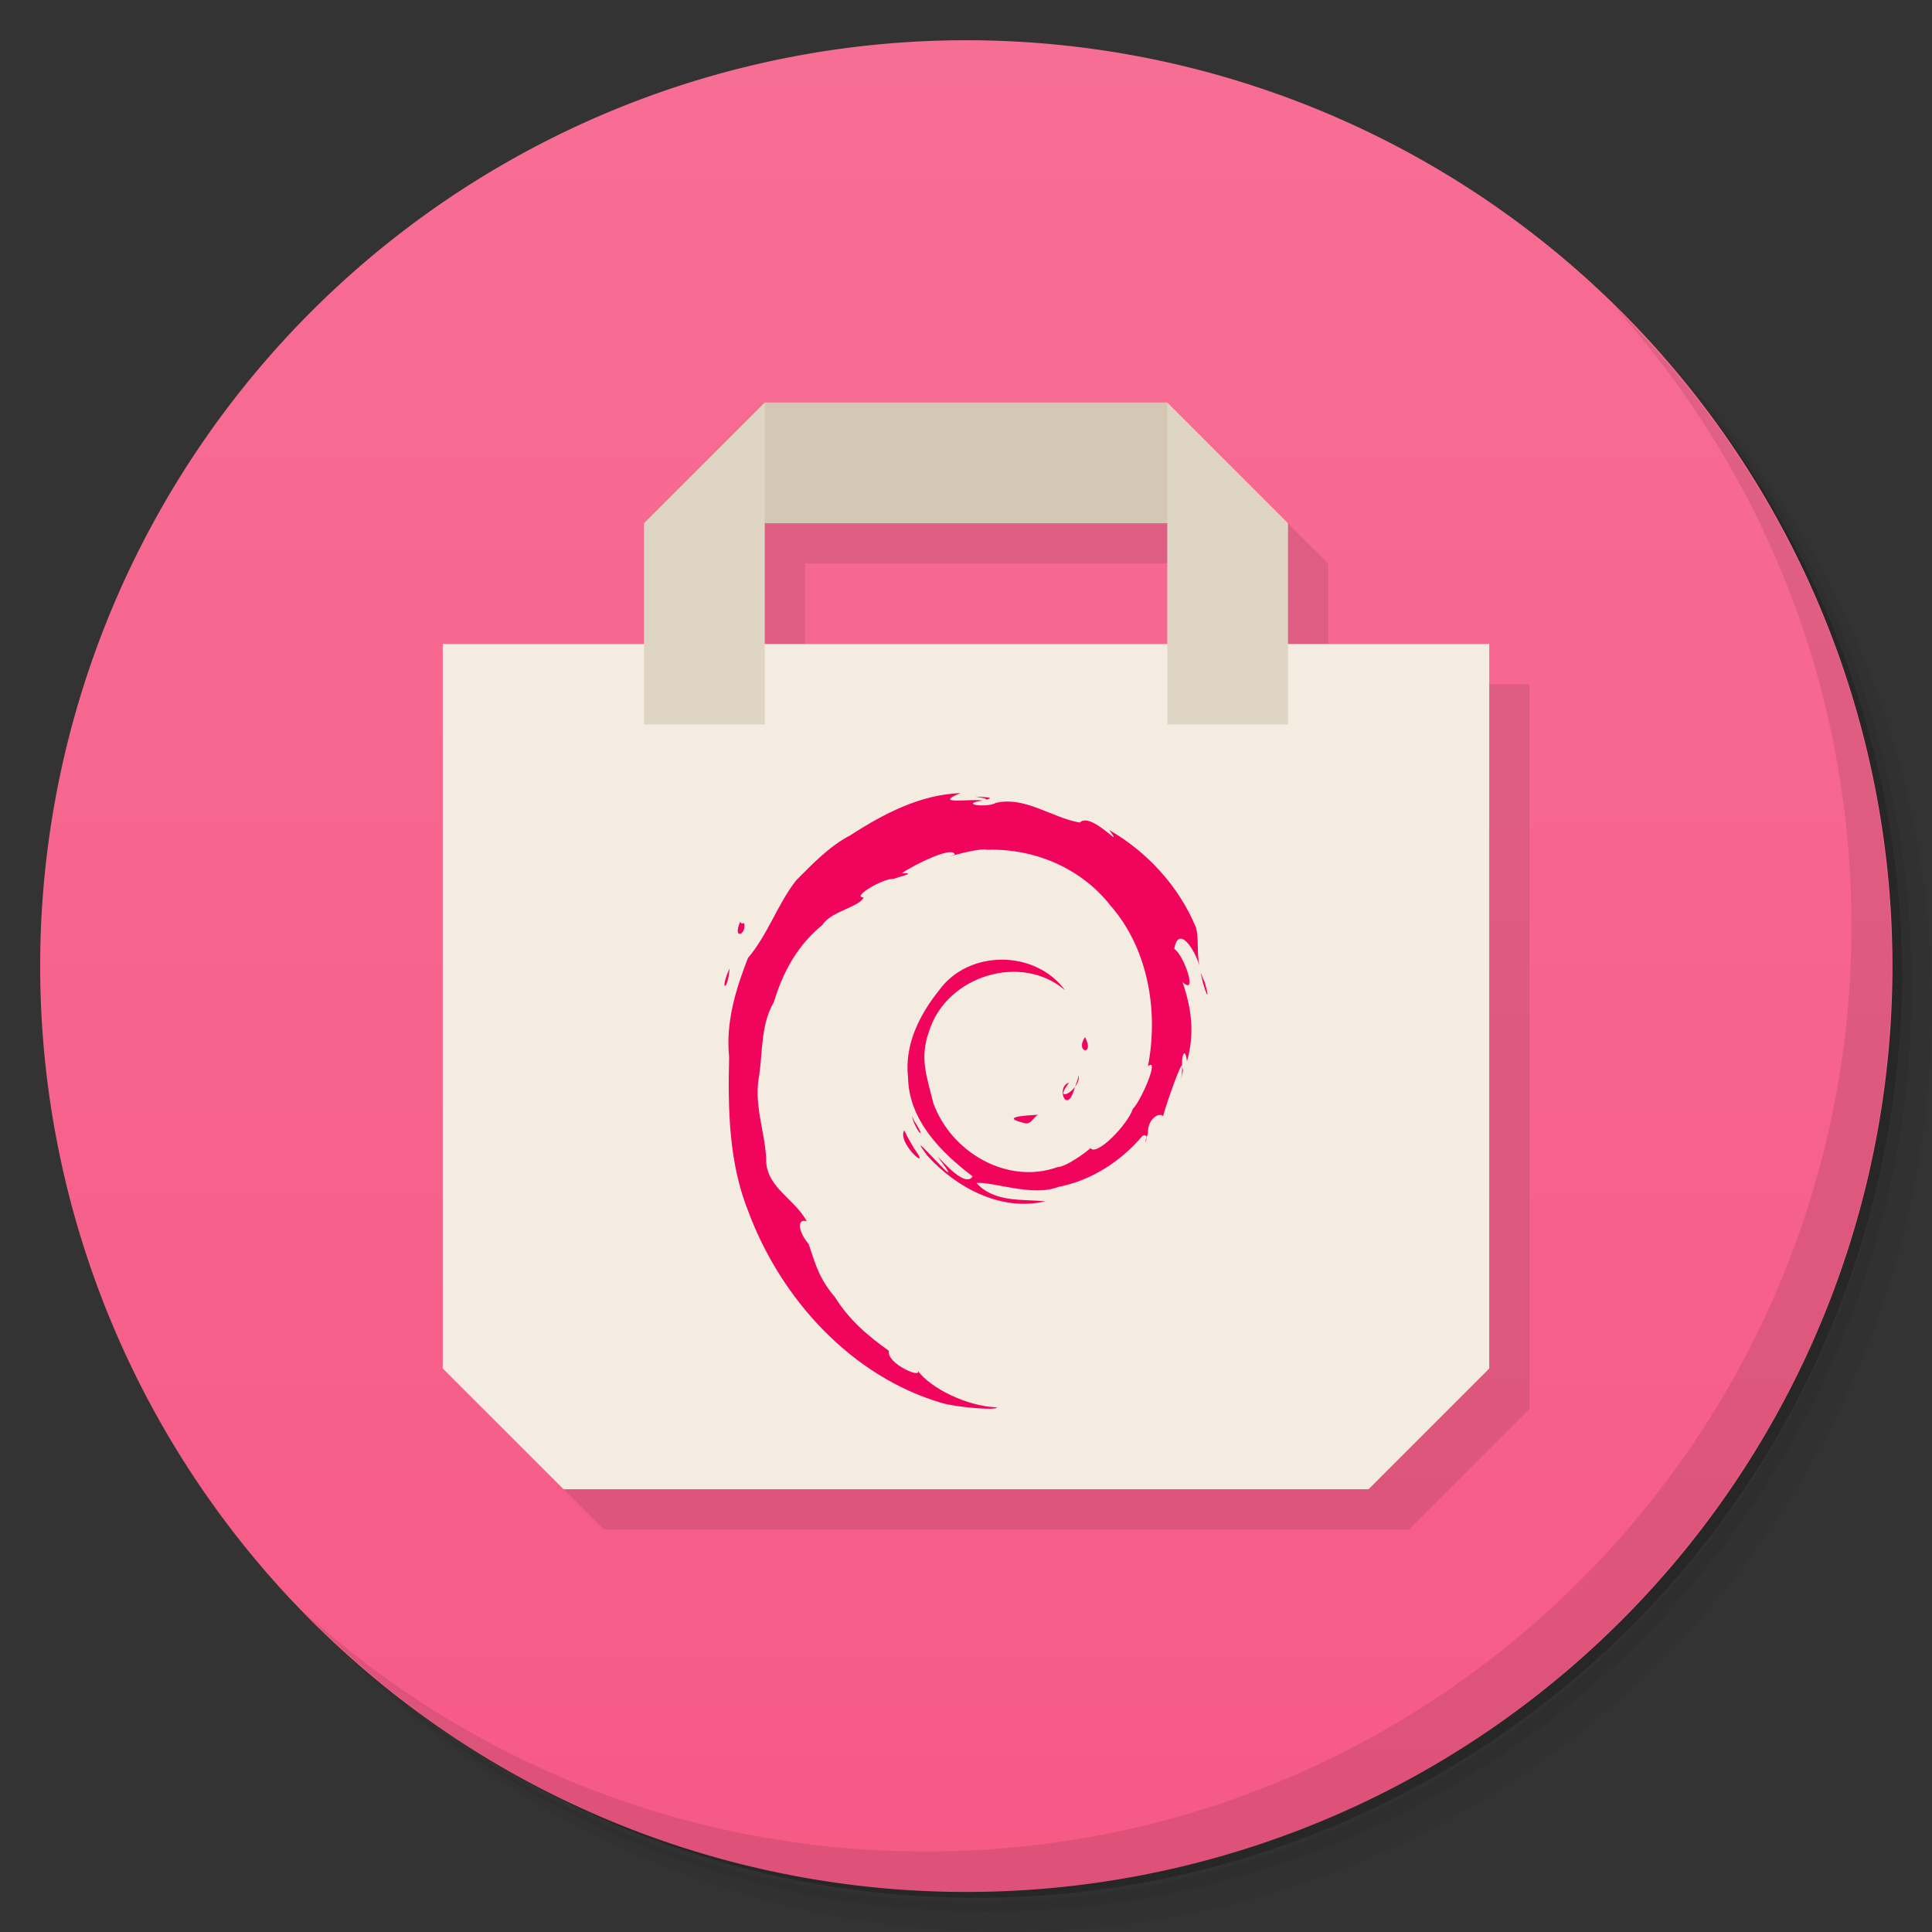 <svg version="1.1" viewBox="0 0 48 48" xmlns="http://www.w3.org/2000/svg">
 <rect x="0" y="0" width="48" height="48" fill="#333333" stroke="none"/>
 <defs>
  <linearGradient id="bg" x1="-24.814" x2="11.492" y1="18.959" y2="18.959" gradientUnits="userSpaceOnUse">
   <stop style="stop-color:#f65a86" offset="0"/>
   <stop style="stop-color:#f76e95" offset="1"/>
  </linearGradient>
 </defs>
 <path d="m36.31 5c5.859 4.062 9.688 10.831 9.688 18.5 0 12.426-10.07 22.5-22.5 22.5-7.669 0-14.438-3.828-18.5-9.688 1.037 1.822 2.306 3.499 3.781 4.969 4.085 3.712 9.514 5.969 15.469 5.969 12.703 0 23-10.298 23-23 0-5.954-2.256-11.384-5.969-15.469-1.469-1.475-3.147-2.744-4.969-3.781zm4.969 3.781c3.854 4.113 6.219 9.637 6.219 15.719 0 12.703-10.297 23-23 23-6.081 0-11.606-2.364-15.719-6.219 4.16 4.144 9.883 6.719 16.219 6.719 12.703 0 23-10.298 23-23 0-6.335-2.575-12.06-6.719-16.219z" style="opacity:.05"/>
 <path d="m41.28 8.781c3.712 4.085 5.969 9.514 5.969 15.469 0 12.703-10.297 23-23 23-5.954 0-11.384-2.256-15.469-5.969 4.113 3.854 9.637 6.219 15.719 6.219 12.703 0 23-10.298 23-23 0-6.081-2.364-11.606-6.219-15.719z" style="opacity:.1"/>
 <path d="m31.25 2.375c8.615 3.154 14.75 11.417 14.75 21.13 0 12.426-10.07 22.5-22.5 22.5-9.708 0-17.971-6.135-21.12-14.75a23 23 0 0 0 44.875-7 23 23 0 0 0-16-21.875z" style="opacity:.2"/>
 <path transform="matrix(0 -1.267 1.498 0 -28.397 15.56)" d="m11.492 34.983a18.15 15.356 0 1 1-36.31 0 18.15 15.356 0 1 1 36.31 0z" style="fill:url(#bg)"/>
 <path d="m40.03 7.531c3.712 4.084 5.969 9.514 5.969 15.469 0 12.703-10.297 23-23 23-5.954 0-11.384-2.256-15.469-5.969 4.178 4.291 10.01 6.969 16.469 6.969 12.703 0 23-10.298 23-23 0-6.462-2.677-12.291-6.969-16.469z" style="opacity:.1"/>
 <path d="m20 11-3 3v3h-5v18l3 3h20l3-3v-18h-5v-3l-3-3zm0 3h10v3h-10z" style="opacity:.1"/>
 <path d="m11 16h26v18l-3 3h-20l-3-3z" style="fill:#f5ece1"/>
 <path d="m19 10h10l1 3h-12z" style="fill:#d4c8b5"/>
 <path d="m19 10-3 3v5h3zm10 0v8h3v-5z" style="fill:#dfd5c4"/>
 <path d="m23.865 19.704c-0.999 0.036-1.911 0.512-2.739 1.049-0.498 0.258-0.901 0.671-1.346 1.119-0.469 0.602-0.706 1.354-1.198 1.93-0.306 0.786-0.555 1.6-0.467 2.457-0.032 1.302-0.01 2.637 0.484 3.859 0.82 2.186 2.578 4.088 4.798 4.738 0.362 0.111 1.419 0.194 1.361 0.109-0.723-0.027-1.628-0.463-1.961-0.914 0.134 0.216-0.776-0.167-0.714-0.492-0.526-0.371-0.996-0.778-1.336-1.328-0.417-0.484-0.501-0.876-0.655-1.32-0.301-0.366-0.268-0.646-0.047-0.566-0.314-0.585-1.041-0.852-1.01-1.586-0.044-0.694-0.314-1.339-0.171-2.055 0.086-0.611 0.042-1.263 0.363-1.807 0.225-0.752 0.589-1.415 1.203-1.914 0.212-0.345 0.941-0.452 1.025-0.689-0.311 9.97e-4 0.473-0.471 0.735-0.457 0.231-0.079 0.581-0.15 0.213-0.139 0.293-0.209 1.286-0.697 1.317-0.465-0.462 0.151 0.564-0.182 0.801-0.121 1.156-0.037 2.328 0.443 3.064 1.381 0.936 1.066 1.204 2.616 0.936 3.996 0.3-0.233-0.174 0.868-0.374 1.057-0.13 0.397-0.911 1.202-1.057 0.975 0.118-0.075-0.545 0.468-0.82 0.477-1.241 0.444-2.642-0.366-3.084-1.598-0.159-0.657-0.344-1.105-0.106-1.77 0.426-1.385 2.295-1.965 3.381-1.027-0.742-1.012-2.399-1.018-3.134 0.006-0.482 0.602-0.859 1.348-0.767 2.156 0.017 1.066 0.824 1.871 1.604 2.461-0.238 0.417-1.292-1.077-0.662-0.209 0.353 0.542-1.111-1.181-0.461-0.301 0.726 0.801 1.848 1.392 2.925 1.129-0.561-0.054-1.265 0.036-1.708-0.455 0.429-0.033 1.402 0.351 2.037 0.098 0.817-0.157 1.552-0.631 2.094-1.272 0.23-0.091-0.047 0.435 0.131-0.057-0.014-0.375 0.294-0.531 0.376-0.428 0.097-0.355 0.452-1.358 0.476-1.254-4.26e-4 0.325-0.084 0.572 0.019 0.119-0.074-0.276 0.046-0.667 0.099-0.227 0.196-0.692 0.113-1.325-0.112-1.971 0.404 0.375 0.021-0.698-0.203-0.822 0.098-0.6 0.505-0.005 0.621 0.412-0.065-0.351-0.01-0.671-0.08-0.939-0.424-1.028-1.215-1.884-2.158-2.428 0.416 0.573-0.446-0.476-0.731-0.184-0.713-0.128-1.355-0.657-2.084-0.49-0.209 0.127-0.945 0.041-0.332-0.059-0.248-0.05-1.283 0.116-0.543-0.186zm5.928 4.285c0.004 0.022 0.008 0.044 0.013 0.066-0.004-0.022-0.007-0.043-0.013-0.066zm0.013 0.066c0.011 0.053 0.038 0.119 0.034 0.158 0.071 0.374 0.259 0.81 0.093 0.191-0.063-0.12-0.101-0.236-0.127-0.35zm-5.571-4.262c0.131 0.024 0.285 0.042 0.262 0.076 0.148-0.034 0.178-0.062-0.262-0.076zm-5.841 3.098c-0.208 0.463 0.153 0.356 0.097 0.041-0.03 0.022-0.104 0.013-0.097-0.041zm-0.268 1.17c-0.265 0.577-0.039 0.577 0 0zm8.832 1.705c-0.265 0.385 0.252 0.485 0 0zm-0.159 0.949c-0.016 0.1-0.054 0.195-0.091 0.289 0.064-0.084 0.11-0.183 0.091-0.289zm-0.091 0.289c-0.167 0.22-0.467 0.306-0.146-0.104-0.327 0.081-0.082 0.796 0.116 0.199 0.014-0.03 0.018-0.065 0.03-0.096zm-0.919 0.691c-0.312 0.02-0.992 0.054-0.307 0.215 0.14 0.014 0.201-0.155 0.307-0.215zm-3.132 0.035c0.093 0.394 0.395 0.653 0.065 0.131zm-0.194 0.352c-0.182 0.332 0.711 1.08 0.252 0.457-0.09-0.149-0.175-0.301-0.252-0.457z" style="fill:#f1045b"/>
</svg>
